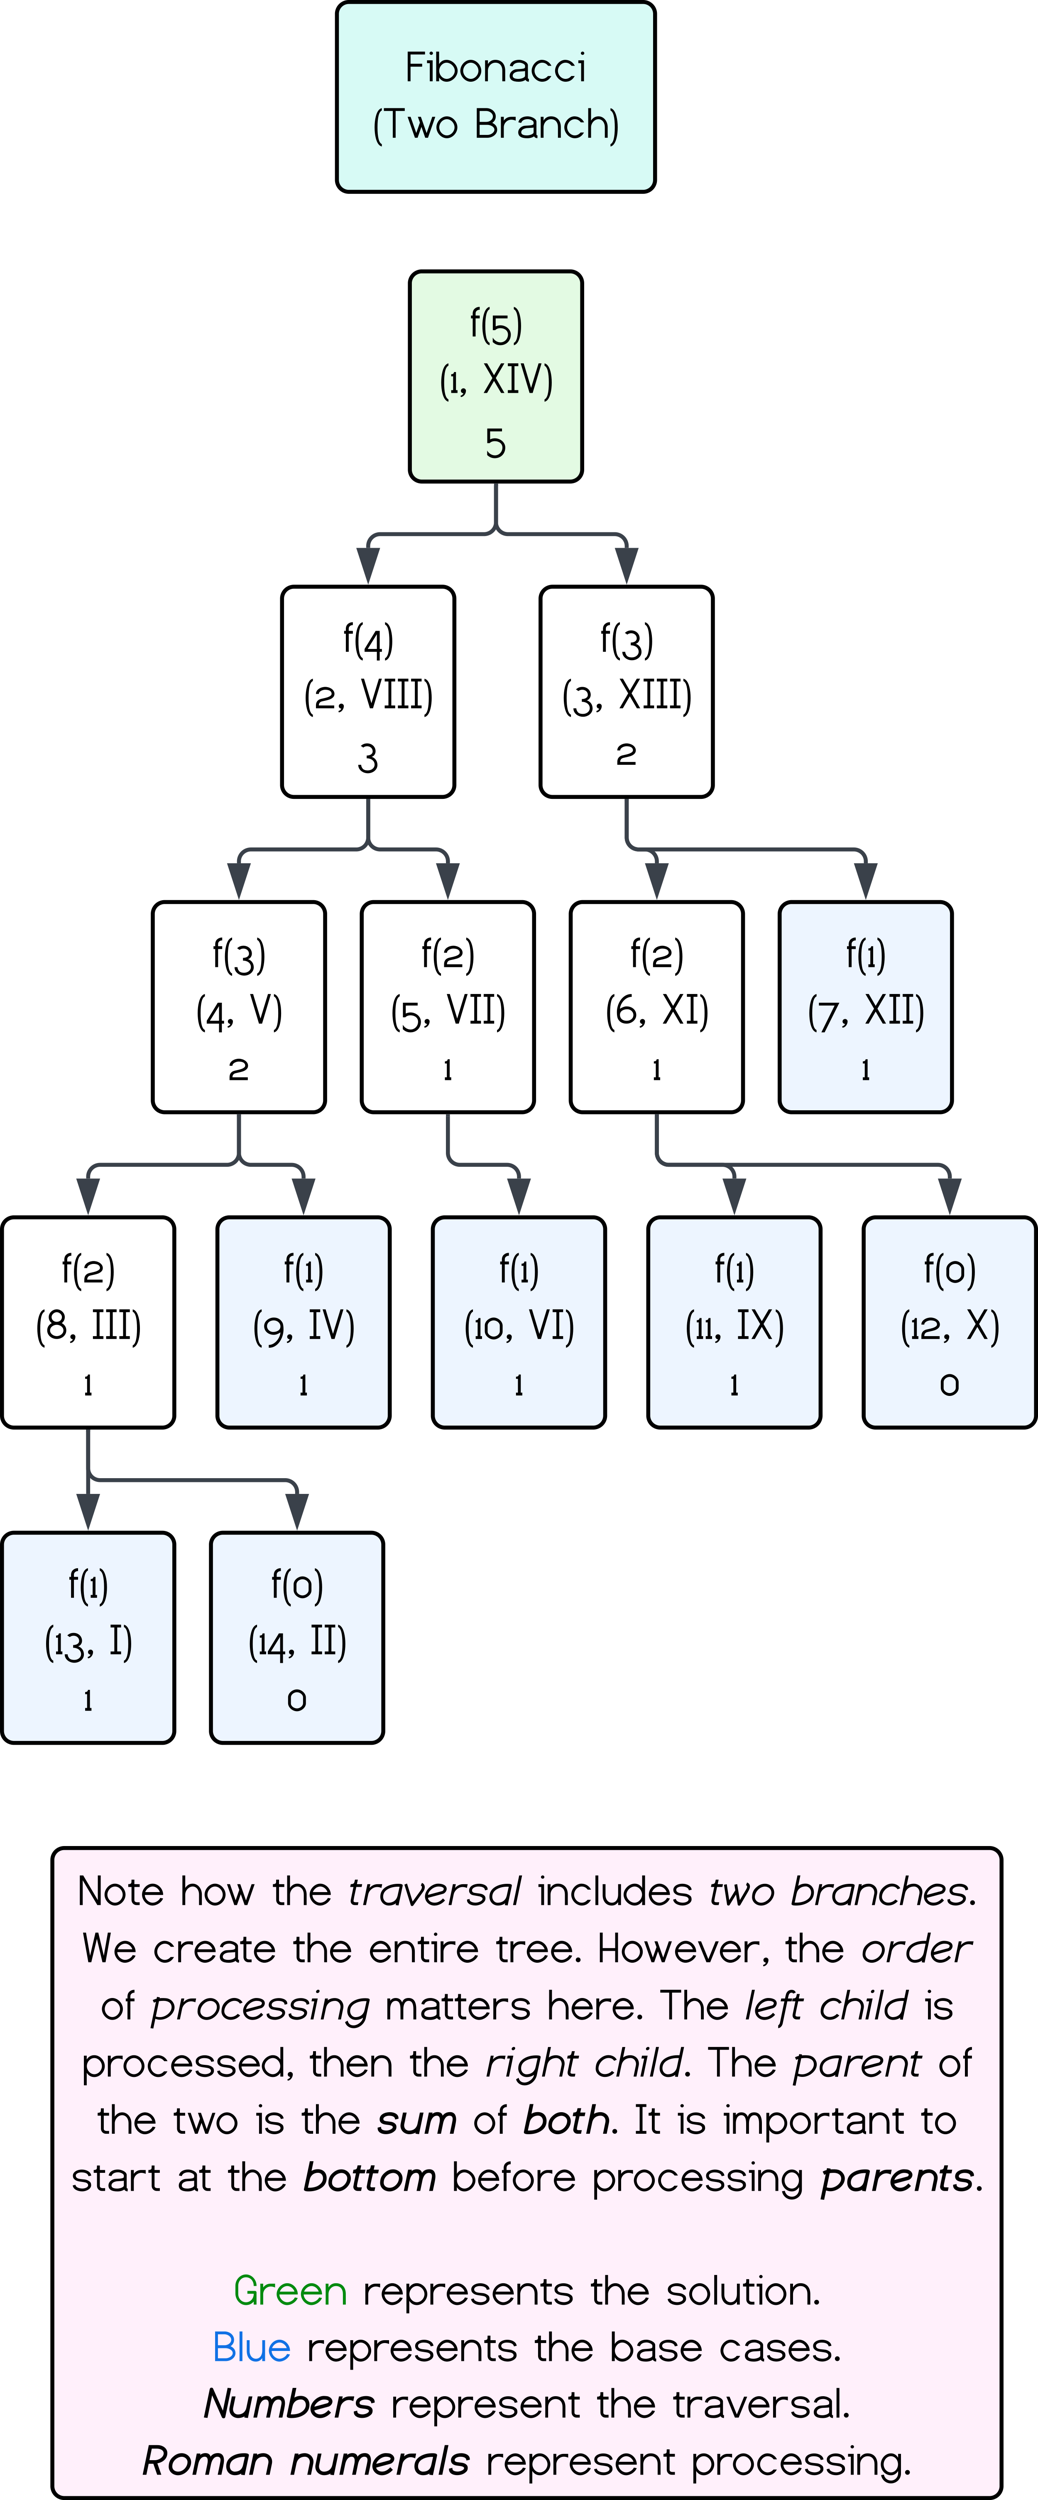 <svg xmlns="http://www.w3.org/2000/svg" xmlns:xlink="http://www.w3.org/1999/xlink" xmlns:lucid="lucid" width="522" height="1257.21"><g transform="translate(-553.667 -303.533)" lucid:page-tab-id="0_0"><path d="M723.1 310.53a6 6 0 0 1 6-6h148a6 6 0 0 1 6 6V394a6 6 0 0 1-6 6h-148a6 6 0 0 1-6-6z" stroke="#000" stroke-width="2" fill="#d7faf5"/><use xlink:href="#a" transform="matrix(1,0,0,1,728.111,309.533) translate(29.769 34.864)"/><use xlink:href="#b" transform="matrix(1,0,0,1,728.111,309.533) translate(13.113 63.276)"/><use xlink:href="#c" transform="matrix(1,0,0,1,728.111,309.533) translate(64.513 63.276)"/><path d="M759.78 446a6 6 0 0 1 6-6h74.66a6 6 0 0 1 6 6v93.7a6 6 0 0 1-6 6h-74.66a6 6 0 0 1-6-6z" stroke="#000" stroke-width="2" fill="#e3fae3"/><use xlink:href="#d" transform="matrix(1,0,0,1,764.778,445) translate(25.387 27.739)"/><use xlink:href="#e" transform="matrix(1,0,0,1,764.778,445) translate(9.952 56.151)"/><use xlink:href="#f" transform="matrix(1,0,0,1,764.778,445) translate(31.49 56.151)"/><use xlink:href="#g" transform="matrix(1,0,0,1,764.778,445) translate(33.118 84.562)"/><path d="M803.1 547.7v18.44a6 6 0 0 1-6 6h-52.27a6 6 0 0 0-6 6v.93" stroke="#3a414a" stroke-width="2" fill="none"/><path d="M804.1 547.74h-1.96v-1.03h1.95z" stroke="#3a414a" stroke-width=".05" fill="#3a414a"/><path d="M738.83 594.34l-4.63-14.27h9.27z" stroke="#3a414a" stroke-width="2" fill="#3a414a"/><path d="M695.5 604.57a6 6 0 0 1 6-6h74.67a6 6 0 0 1 6 6v93.72a6 6 0 0 1-6 6H701.5a6 6 0 0 1-6-6z" stroke="#000" stroke-width="2" fill="#fff"/><use xlink:href="#h" transform="matrix(1,0,0,1,700.5,603.571) translate(25.87 27.739)"/><use xlink:href="#i" transform="matrix(1,0,0,1,700.5,603.571) translate(6.051 56.151)"/><use xlink:href="#j" transform="matrix(1,0,0,1,700.5,603.571) translate(34.36 56.151)"/><use xlink:href="#k" transform="matrix(1,0,0,1,700.5,603.571) translate(32.906 84.562)"/><path d="M803.1 547.7v18.44a6 6 0 0 0 6 6h53.73a6 6 0 0 1 6 6v.93" stroke="#3a414a" stroke-width="2" fill="none"/><path d="M804.1 547.74h-1.96v-1.03h1.95z" stroke="#3a414a" stroke-width=".05" fill="#3a414a"/><path d="M868.83 594.34l-4.63-14.27h9.27z" stroke="#3a414a" stroke-width="2" fill="#3a414a"/><path d="M825.5 604.57a6 6 0 0 1 6-6h74.67a6 6 0 0 1 6 6v93.72a6 6 0 0 1-6 6H831.5a6 6 0 0 1-6-6z" stroke="#000" stroke-width="2" fill="#fff"/><use xlink:href="#l" transform="matrix(1,0,0,1,830.5,603.571) translate(25.175 27.739)"/><use xlink:href="#m" transform="matrix(1,0,0,1,830.5,603.571) translate(5.839 56.151)"/><use xlink:href="#n" transform="matrix(1,0,0,1,830.5,603.571) translate(34.051 56.151)"/><use xlink:href="#o" transform="matrix(1,0,0,1,830.5,603.571) translate(32.858 84.562)"/><path d="M738.83 706.3v18.4a6 6 0 0 1-6 6h-53a6 6 0 0 0-6 6v.94" stroke="#3a414a" stroke-width="2" fill="none"/><path d="M739.8 706.3h-1.94v-1h1.95z" stroke="#3a414a" stroke-width=".05" fill="#3a414a"/><path d="M673.83 752.9l-4.63-14.26h9.27z" stroke="#3a414a" stroke-width="2" fill="#3a414a"/><path d="M630.5 763.14a6 6 0 0 1 6-6h74.67a6 6 0 0 1 6 6v93.72a6 6 0 0 1-6 6H636.5a6 6 0 0 1-6-6z" stroke="#000" stroke-width="2" fill="#fff"/><use xlink:href="#l" transform="matrix(1,0,0,1,635.5,762.143) translate(25.175 27.739)"/><use xlink:href="#p" transform="matrix(1,0,0,1,635.5,762.143) translate(16.755 56.151)"/><use xlink:href="#q" transform="matrix(1,0,0,1,635.5,762.143) translate(43.578 56.151)"/><use xlink:href="#o" transform="matrix(1,0,0,1,635.5,762.143) translate(32.858 84.562)"/><path d="M738.83 706.3v18.4a6 6 0 0 0 6 6h28.1a6 6 0 0 1 6 6v.94" stroke="#3a414a" stroke-width="2" fill="none"/><path d="M739.8 706.3h-1.94v-1h1.95z" stroke="#3a414a" stroke-width=".05" fill="#3a414a"/><path d="M778.92 752.9l-4.64-14.26h9.27z" stroke="#3a414a" stroke-width="2" fill="#3a414a"/><path d="M735.58 763.14a6 6 0 0 1 6-6h74.67a6 6 0 0 1 6 6v93.72a6 6 0 0 1-6 6h-74.67a6 6 0 0 1-6-6z" stroke="#000" stroke-width="2" fill="#fff"/><use xlink:href="#r" transform="matrix(1,0,0,1,740.583,762.143) translate(25.127 27.739)"/><use xlink:href="#s" transform="matrix(1,0,0,1,740.583,762.143) translate(9.632 56.151)"/><use xlink:href="#t" transform="matrix(1,0,0,1,740.583,762.143) translate(37.42 56.151)"/><use xlink:href="#u" transform="matrix(1,0,0,1,740.583,762.143) translate(36.243 84.562)"/><path d="M868.83 706.3v18.4a6 6 0 0 0 6 6H878a6 6 0 0 1 6 6v.94" stroke="#3a414a" stroke-width="2" fill="none"/><path d="M869.8 706.3h-1.94v-1h1.95z" stroke="#3a414a" stroke-width=".05" fill="#3a414a"/><path d="M884 752.9l-4.63-14.26h9.26z" stroke="#3a414a" stroke-width="2" fill="#3a414a"/><path d="M840.67 763.14a6 6 0 0 1 6-6h74.66a6 6 0 0 1 6 6v93.72a6 6 0 0 1-6 6h-74.66a6 6 0 0 1-6-6z" stroke="#000" stroke-width="2" fill="#fff"/><use xlink:href="#r" transform="matrix(1,0,0,1,845.667,762.143) translate(25.127 27.739)"/><use xlink:href="#v" transform="matrix(1,0,0,1,845.667,762.143) translate(12.518 56.151)"/><use xlink:href="#w" transform="matrix(1,0,0,1,845.667,762.143) translate(40.654 56.151)"/><use xlink:href="#u" transform="matrix(1,0,0,1,845.667,762.143) translate(36.243 84.562)"/><path d="M868.83 706.3v18.4a6 6 0 0 0 6 6h108.25a6 6 0 0 1 6 6v.94" stroke="#3a414a" stroke-width="2" fill="none"/><path d="M869.8 706.3h-1.94v-1h1.95z" stroke="#3a414a" stroke-width=".05" fill="#3a414a"/><path d="M989.08 752.9l-4.63-14.26h9.27z" stroke="#3a414a" stroke-width="2" fill="#3a414a"/><path d="M945.75 763.14a6 6 0 0 1 6-6h74.67a6 6 0 0 1 6 6v93.72a6 6 0 0 1-6 6h-74.67a6 6 0 0 1-6-6z" stroke="#000" stroke-width="2" fill="#edf5ff"/><use xlink:href="#x" transform="matrix(1,0,0,1,950.75,762.143) translate(28.512 27.739)"/><use xlink:href="#y" transform="matrix(1,0,0,1,950.75,762.143) translate(9.089 56.151)"/><use xlink:href="#z" transform="matrix(1,0,0,1,950.75,762.143) translate(37.442 56.151)"/><use xlink:href="#A" transform="matrix(1,0,0,1,950.75,762.143) translate(36.243 84.562)"/><path d="M673.83 864.86v18.43a6 6 0 0 1-6 6H604a6 6 0 0 0-6 6v.9" stroke="#3a414a" stroke-width="2" fill="none"/><path d="M674.8 864.88h-1.94v-1.02h1.95z" stroke="#3a414a" stroke-width=".05" fill="#3a414a"/><path d="M598 911.48l-4.63-14.27h9.26z" stroke="#3a414a" stroke-width="2" fill="#3a414a"/><path d="M554.67 921.7a6 6 0 0 1 6-6h74.66a6 6 0 0 1 6 6v93.73a6 6 0 0 1-6 6h-74.66a6 6 0 0 1-6-6z" stroke="#000" stroke-width="2" fill="#fff"/><use xlink:href="#r" transform="matrix(1,0,0,1,559.667,920.714) translate(25.127 27.739)"/><use xlink:href="#B" transform="matrix(1,0,0,1,559.667,920.714) translate(11.943 56.151)"/><use xlink:href="#C" transform="matrix(1,0,0,1,559.667,920.714) translate(40.198 56.151)"/><use xlink:href="#u" transform="matrix(1,0,0,1,559.667,920.714) translate(36.243 84.562)"/><path d="M673.83 864.86v18.43a6 6 0 0 0 6 6h20.5a6 6 0 0 1 6 6v.9" stroke="#3a414a" stroke-width="2" fill="none"/><path d="M674.8 864.88h-1.94v-1.02h1.95z" stroke="#3a414a" stroke-width=".05" fill="#3a414a"/><path d="M706.33 911.48l-4.63-14.27h9.27z" stroke="#3a414a" stroke-width="2" fill="#3a414a"/><path d="M663 921.7a6 6 0 0 1 6-6h74.67a6 6 0 0 1 6 6v93.73a6 6 0 0 1-6 6H669a6 6 0 0 1-6-6z" stroke="#000" stroke-width="2" fill="#edf5ff"/><use xlink:href="#x" transform="matrix(1,0,0,1,668,920.714) translate(28.512 27.739)"/><use xlink:href="#D" transform="matrix(1,0,0,1,668,920.714) translate(12.795 56.151)"/><use xlink:href="#E" transform="matrix(1,0,0,1,668,920.714) translate(40.898 56.151)"/><use xlink:href="#A" transform="matrix(1,0,0,1,668,920.714) translate(36.243 84.562)"/><path d="M778.92 864.86v18.43a6 6 0 0 0 6 6h23.75a6 6 0 0 1 6 6v.9" stroke="#3a414a" stroke-width="2" fill="none"/><path d="M779.9 864.88h-1.96v-1.02h1.95z" stroke="#3a414a" stroke-width=".05" fill="#3a414a"/><path d="M814.67 911.48l-4.64-14.27h9.27z" stroke="#3a414a" stroke-width="2" fill="#3a414a"/><path d="M771.33 921.7a6 6 0 0 1 6-6H852a6 6 0 0 1 6 6v93.73a6 6 0 0 1-6 6h-74.67a6 6 0 0 1-6-6z" stroke="#000" stroke-width="2" fill="#edf5ff"/><g><use xlink:href="#x" transform="matrix(1,0,0,1,776.333,920.714) translate(28.512 27.739)"/><use xlink:href="#F" transform="matrix(1,0,0,1,776.333,920.714) translate(10.711 56.151)"/><use xlink:href="#G" transform="matrix(1,0,0,1,776.333,920.714) translate(42.981 56.151)"/><use xlink:href="#u" transform="matrix(1,0,0,1,776.333,920.714) translate(36.243 84.562)"/></g><path d="M884 864.86v18.43a6 6 0 0 0 6 6h27a6 6 0 0 1 6 6v.9" stroke="#3a414a" stroke-width="2" fill="none"/><path d="M884.98 864.88H883v-1.02H885z" stroke="#3a414a" stroke-width=".05" fill="#3a414a"/><path d="M923 911.48l-4.63-14.27h9.26z" stroke="#3a414a" stroke-width="2" fill="#3a414a"/><path d="M879.67 921.7a6 6 0 0 1 6-6h74.66a6 6 0 0 1 6 6v93.73a6 6 0 0 1-6 6h-74.66a6 6 0 0 1-6-6z" stroke="#000" stroke-width="2" fill="#edf5ff"/><g><use xlink:href="#x" transform="matrix(1,0,0,1,884.667,920.714) translate(28.512 27.739)"/><use xlink:href="#H" transform="matrix(1,0,0,1,884.667,920.714) translate(13.56 56.151)"/><use xlink:href="#I" transform="matrix(1,0,0,1,884.667,920.714) translate(39.612 56.151)"/><use xlink:href="#A" transform="matrix(1,0,0,1,884.667,920.714) translate(36.243 84.562)"/></g><path d="M884 864.86v18.43a6 6 0 0 0 6 6h135.33a6 6 0 0 1 6 6v.9" stroke="#3a414a" stroke-width="2" fill="none"/><path d="M884.98 864.88H883v-1.02H885z" stroke="#3a414a" stroke-width=".05" fill="#3a414a"/><path d="M1031.33 911.48l-4.63-14.27h9.27z" stroke="#3a414a" stroke-width="2" fill="#3a414a"/><path d="M988 921.7a6 6 0 0 1 6-6h74.67a6 6 0 0 1 6 6v93.73a6 6 0 0 1-6 6H994a6 6 0 0 1-6-6z" stroke="#000" stroke-width="2" fill="#edf5ff"/><g><use xlink:href="#J" transform="matrix(1,0,0,1,993,920.714) translate(25.403 27.739)"/><use xlink:href="#K" transform="matrix(1,0,0,1,993,920.714) translate(13.495 56.151)"/><use xlink:href="#L" transform="matrix(1,0,0,1,993,920.714) translate(46.318 56.151)"/><use xlink:href="#M" transform="matrix(1,0,0,1,993,920.714) translate(33.134 84.562)"/></g><path d="M598 1023.43v31.35" stroke="#3a414a" stroke-width="2" fill="none"/><path d="M598.98 1023.45H597v-1.02H599z" stroke="#3a414a" stroke-width=".05" fill="#3a414a"/><path d="M598 1070.05l-4.63-14.27h9.26z" stroke="#3a414a" stroke-width="2" fill="#3a414a"/><path d="M554.67 1080.3a6 6 0 0 1 6-6h74.66a6 6 0 0 1 6 6v93.7a6 6 0 0 1-6 6h-74.66a6 6 0 0 1-6-6z" stroke="#000" stroke-width="2" fill="#edf5ff"/><g><use xlink:href="#x" transform="matrix(1,0,0,1,559.667,1079.286) translate(28.512 27.739)"/><use xlink:href="#N" transform="matrix(1,0,0,1,559.667,1079.286) translate(16.348 56.151)"/><use xlink:href="#O" transform="matrix(1,0,0,1,559.667,1079.286) translate(49.074 56.151)"/><use xlink:href="#u" transform="matrix(1,0,0,1,559.667,1079.286) translate(36.243 84.562)"/></g><path d="M598 1023.43v18.43a6 6 0 0 0 6 6h93.08a6 6 0 0 1 6 6v.92" stroke="#3a414a" stroke-width="2" fill="none"/><path d="M598.98 1023.45H597v-1.02H599z" stroke="#3a414a" stroke-width=".05" fill="#3a414a"/><path d="M703.08 1070.05l-4.63-14.27h9.27z" stroke="#3a414a" stroke-width="2" fill="#3a414a"/><path d="M659.75 1080.3a6 6 0 0 1 6-6h74.67a6 6 0 0 1 6 6v93.7a6 6 0 0 1-6 6h-74.67a6 6 0 0 1-6-6z" stroke="#000" stroke-width="2" fill="#edf5ff"/><g><use xlink:href="#J" transform="matrix(1,0,0,1,664.75,1079.286) translate(25.403 27.739)"/><use xlink:href="#P" transform="matrix(1,0,0,1,664.75,1079.286) translate(13.722 56.151)"/><use xlink:href="#Q" transform="matrix(1,0,0,1,664.75,1079.286) translate(45.059 56.151)"/><use xlink:href="#M" transform="matrix(1,0,0,1,664.75,1079.286) translate(33.134 84.562)"/></g><path d="M580 1238.86a6 6 0 0 1 6-6h465.33a6 6 0 0 1 6 6v314.9a6 6 0 0 1-6 5.98H586a6 6 0 0 1-6-6z" stroke="#000" stroke-width="2" fill="#fff0fb"/><g><use xlink:href="#R" transform="matrix(1,0,0,1,585,1237.857) translate(8.018 23.692)"/><use xlink:href="#S" transform="matrix(1,0,0,1,585,1237.857) translate(59.581 23.692)"/><use xlink:href="#T" transform="matrix(1,0,0,1,585,1237.857) translate(105.62 23.692)"/><use xlink:href="#U" transform="matrix(1,0,0,1,585,1237.857) translate(143.88 23.692)"/><use xlink:href="#V" transform="matrix(1,0,0,1,585,1237.857) translate(238.932 23.692)"/><use xlink:href="#W" transform="matrix(1,0,0,1,585,1237.857) translate(325.314 23.692)"/><use xlink:href="#X" transform="matrix(1,0,0,1,585,1237.857) translate(366.275 23.692)"/><use xlink:href="#Y" transform="matrix(1,0,0,1,585,1237.857) translate(9.836 52.442)"/><use xlink:href="#Z" transform="matrix(1,0,0,1,585,1237.857) translate(45.73 52.442)"/><use xlink:href="#T" transform="matrix(1,0,0,1,585,1237.857) translate(115.879 52.442)"/><use xlink:href="#aa" transform="matrix(1,0,0,1,585,1237.857) translate(154.139 52.442)"/><use xlink:href="#ab" transform="matrix(1,0,0,1,585,1237.857) translate(217.941 52.442)"/><use xlink:href="#ac" transform="matrix(1,0,0,1,585,1237.857) translate(269.514 52.442)"/><use xlink:href="#T" transform="matrix(1,0,0,1,585,1237.857) translate(363.395 52.442)"/><use xlink:href="#ad" transform="matrix(1,0,0,1,585,1237.857) translate(401.654 52.442)"/><use xlink:href="#ae" transform="matrix(1,0,0,1,585,1237.857) translate(19.346 81.192)"/><use xlink:href="#af" transform="matrix(1,0,0,1,585,1237.857) translate(44.672 81.192)"/><use xlink:href="#ag" transform="matrix(1,0,0,1,585,1237.857) translate(162.64 81.192)"/><use xlink:href="#ah" transform="matrix(1,0,0,1,585,1237.857) translate(243.999 81.192)"/><use xlink:href="#ai" transform="matrix(1,0,0,1,585,1237.857) translate(300.488 81.192)"/><use xlink:href="#aj" transform="matrix(1,0,0,1,585,1237.857) translate(343.608 81.192)"/><use xlink:href="#ak" transform="matrix(1,0,0,1,585,1237.857) translate(380.88 81.192)"/><use xlink:href="#al" transform="matrix(1,0,0,1,585,1237.857) translate(433.43 81.192)"/><use xlink:href="#am" transform="matrix(1,0,0,1,585,1237.857) translate(10.042 109.942)"/><use xlink:href="#an" transform="matrix(1,0,0,1,585,1237.857) translate(124.191 109.942)"/><use xlink:href="#T" transform="matrix(1,0,0,1,585,1237.857) translate(174.571 109.942)"/><use xlink:href="#ao" transform="matrix(1,0,0,1,585,1237.857) translate(212.83 109.942)"/><use xlink:href="#ap" transform="matrix(1,0,0,1,585,1237.857) translate(267.746 109.942)"/><use xlink:href="#ai" transform="matrix(1,0,0,1,585,1237.857) translate(324.527 109.942)"/><use xlink:href="#aq" transform="matrix(1,0,0,1,585,1237.857) translate(367.648 109.942)"/><use xlink:href="#ar" transform="matrix(1,0,0,1,585,1237.857) translate(440.489 109.942)"/><use xlink:href="#T" transform="matrix(1,0,0,1,585,1237.857) translate(17.491 138.692)"/><use xlink:href="#as" transform="matrix(1,0,0,1,585,1237.857) translate(55.75 138.692)"/><use xlink:href="#at" transform="matrix(1,0,0,1,585,1237.857) translate(97.026 138.692)"/><use xlink:href="#T" transform="matrix(1,0,0,1,585,1237.857) translate(120.106 138.692)"/><use xlink:href="#au" transform="matrix(1,0,0,1,585,1237.857) translate(158.365 138.692)"/><use xlink:href="#ae" transform="matrix(1,0,0,1,585,1237.857) translate(206.586 138.692)"/><use xlink:href="#av" transform="matrix(1,0,0,1,585,1237.857) translate(231.911 138.692)"/><use xlink:href="#aw" transform="matrix(1,0,0,1,585,1237.857) translate(287.912 138.692)"/><use xlink:href="#at" transform="matrix(1,0,0,1,585,1237.857) translate(309.049 138.692)"/><use xlink:href="#ax" transform="matrix(1,0,0,1,585,1237.857) translate(332.128 138.692)"/><use xlink:href="#ay" transform="matrix(1,0,0,1,585,1237.857) translate(431.662 138.692)"/><use xlink:href="#az" transform="matrix(1,0,0,1,585,1237.857) translate(4.622 167.442)"/><use xlink:href="#aA" transform="matrix(1,0,0,1,585,1237.857) translate(57.508 167.442)"/><use xlink:href="#T" transform="matrix(1,0,0,1,585,1237.857) translate(83.051 167.442)"/><use xlink:href="#aB" transform="matrix(1,0,0,1,585,1237.857) translate(121.31 167.442)"/><use xlink:href="#aC" transform="matrix(1,0,0,1,585,1237.857) translate(196.18 167.442)"/><use xlink:href="#aD" transform="matrix(1,0,0,1,585,1237.857) translate(266.699 167.442)"/><use xlink:href="#aE" transform="matrix(1,0,0,1,585,1237.857) translate(381.054 167.442)"/><use xlink:href="#aF" transform="matrix(1,0,0,1,585,1237.857) translate(234 196.192)"/><use xlink:href="#aG" transform="matrix(1,0,0,1,585,1237.857) translate(86.425 224.604)"/><use xlink:href="#aH" transform="matrix(1,0,0,1,585,1237.857) translate(151.605 224.604)"/><use xlink:href="#T" transform="matrix(1,0,0,1,585,1237.857) translate(265.548 224.604)"/><use xlink:href="#aI" transform="matrix(1,0,0,1,585,1237.857) translate(303.808 224.604)"/><use xlink:href="#aJ" transform="matrix(1,0,0,1,585,1237.857) translate(76.025 253.015)"/><use xlink:href="#aH" transform="matrix(1,0,0,1,585,1237.857) translate(123.377 253.015)"/><use xlink:href="#T" transform="matrix(1,0,0,1,585,1237.857) translate(237.32 253.015)"/><use xlink:href="#aK" transform="matrix(1,0,0,1,585,1237.857) translate(275.58 253.015)"/><use xlink:href="#aL" transform="matrix(1,0,0,1,585,1237.857) translate(330.441 253.015)"/><use xlink:href="#aM" transform="matrix(1,0,0,1,585,1237.857) translate(71.516 281.427)"/><use xlink:href="#aN" transform="matrix(1,0,0,1,585,1237.857) translate(165.624 281.427)"/><use xlink:href="#T" transform="matrix(1,0,0,1,585,1237.857) translate(268.684 281.427)"/><use xlink:href="#aO" transform="matrix(1,0,0,1,585,1237.857) translate(306.944 281.427)"/><use xlink:href="#aP" transform="matrix(1,0,0,1,585,1237.857) translate(40.738 310.177)"/><use xlink:href="#aQ" transform="matrix(1,0,0,1,585,1237.857) translate(114.512 310.177)"/><use xlink:href="#aN" transform="matrix(1,0,0,1,585,1237.857) translate(213.47 310.177)"/><use xlink:href="#aR" transform="matrix(1,0,0,1,585,1237.857) translate(316.53 310.177)"/></g><defs><path d="M865-1355v130H204v424h531v134H204V0H74v-1355h791" id="aS"/><path d="M240-1205c-40 0-79-36-79-76s39-76 79-76c41 0 78 35 78 76s-37 76-78 76zM47-957h257V0H174v-827H47v-130" id="aT"/><path d="M922-478c0-187-188-371-375-371S209-669 209-478c0 190 155 370 343 370 187 0 370-183 370-370zm130 0c0 255-245 500-500 500-147 0-263-65-348-196V0H72v-1355h132v572c82-131 196-196 343-196 256 0 505 245 505 501" id="aU"/><path d="M881-477c0-189-160-372-351-372-189 0-348 181-348 372s160 369 348 369 351-180 351-369zm-829-1c0-256 220-501 478-501 257 0 481 246 481 502S785 22 530 22C276 22 52-223 52-478" id="aV"/><path d="M545-849c-196 0-341 171-341 371V0H74v-957h130v174c77-131 190-196 341-196 285 0 449 200 449 493V0H862v-478c2-219-106-371-317-371" id="aW"/><path d="M497-108c108 0 303-51 303-143v-220c-2 23-338 19-365 38-104 20-200 82-200 182 0 95 87 143 262 143zm28-871c161 0 405 100 405 248v579c0 27 16 41 48 44-1 21-3 64-5 129-72-4-122-33-151-87-82 59-188 88-318 88C233 22 97-70 97-253c0-145 124-253 248-288 70-20 368-9 427-58 17-9 27-25 29-46-1 7-1-13-1-60 0-84-168-147-260-147-166 0-269 58-309 174l-126-27c31-178 203-274 420-274" id="aX"/><path d="M51-478c0-256 221-509 478-501 201 6 353 126 426 274H803c-71-96-163-144-274-144-189 0-348 180-348 372 0 191 160 369 348 369 100 0 189-44 266-132h155C852-65 712 22 529 22 275 22 51-223 51-478" id="aY"/><g id="a"><use transform="matrix(0.011,0,0,0.011,0,0)" xlink:href="#aS"/><use transform="matrix(0.011,0,0,0.011,10.015,0)" xlink:href="#aT"/><use transform="matrix(0.011,0,0,0.011,14.355,0)" xlink:href="#aU"/><use transform="matrix(0.011,0,0,0.011,26.704,0)" xlink:href="#aV"/><use transform="matrix(0.011,0,0,0.011,38.911,0)" xlink:href="#aW"/><use transform="matrix(0.011,0,0,0.011,51.031,0)" xlink:href="#aX"/><use transform="matrix(0.011,0,0,0.011,62.598,0)" xlink:href="#aY"/><use transform="matrix(0.011,0,0,0.011,74.36,0)" xlink:href="#aY"/><use transform="matrix(0.011,0,0,0.011,86.122,0)" xlink:href="#aT"/></g><path d="M132 24c-76-289-76-715 0-1004 58-221 148-346 273-375v109c-131 55-197 311-197 768s66 713 197 768v109C280 370 190 245 132 24" id="aZ"/><path d="M558-1225V0H428v-1225H21v-130h954v130H558" id="ba"/><path d="M395 0L60-957h137l259 739 167-476-93-263h137l262 744 258-744h138L991 0H866L692-498 516 0H395" id="bb"/><g id="b"><use transform="matrix(0.011,0,0,0.011,0,0)" xlink:href="#aZ"/><use transform="matrix(0.011,0,0,0.011,5.263,0)" xlink:href="#ba"/><use transform="matrix(0.011,0,0,0.011,16.764,0)" xlink:href="#bb"/><use transform="matrix(0.011,0,0,0.011,31.337,0)" xlink:href="#aV"/></g><path d="M880-366c0-134-176-225-319-225H204v461h357c139 5 319-103 319-236zm-69-609c0-143-156-250-304-250H204v500h299c154 4 308-103 308-250zm195 609C1006-152 783 0 561 0H74v-1355h426c233-5 441 155 441 380 0 122-53 220-159 294 149 71 224 176 224 315" id="bc"/><path d="M550-827c-191 0-346 159-346 349V0H72v-957h132v174c85-116 198-174 339-174h204v174c-69-29-134-44-197-44" id="bd"/><path d="M543-849c-184 0-339 185-339 371V0H74v-1355h130v572c84-131 197-196 339-196 250 0 421 235 421 493V0H834v-478c4-195-107-371-291-371" id="be"/><path d="M329-978c76 289 76 715 0 1004-58 221-148 346-273 375V292c131-55 197-311 197-768s-66-713-197-768v-109c125 29 215 154 273 375" id="bf"/><g id="c"><use transform="matrix(0.011,0,0,0.011,0,0)" xlink:href="#bc"/><use transform="matrix(0.011,0,0,0.011,12.153,0)" xlink:href="#bd"/><use transform="matrix(0.011,0,0,0.011,20.584,0)" xlink:href="#aX"/><use transform="matrix(0.011,0,0,0.011,32.151,0)" xlink:href="#aW"/><use transform="matrix(0.011,0,0,0.011,44.271,0)" xlink:href="#aY"/><use transform="matrix(0.011,0,0,0.011,56.033,0)" xlink:href="#be"/><use transform="matrix(0.011,0,0,0.011,67.437,0)" xlink:href="#bf"/></g><path d="M431-1222c-103-2-191 65-188 167v98h188v130H243V0H111v-827H33v-130h78c-7-146 8-241 94-317 61-53 135-81 226-81v133" id="bg"/><path d="M767-88c0-183-157-292-347-292-99 0-178 30-239 91H74v-668h673v130H204v366c308-152 693 59 693 373 0 280-200 487-480 487-131 0-247-48-347-145V50c60 112 190 215 345 219 198 5 352-159 352-357" id="bh"/><g id="d"><use transform="matrix(0.011,0,0,0.011,0,0)" xlink:href="#bg"/><use transform="matrix(0.011,0,0,0.011,5.263,0)" xlink:href="#aZ"/><use transform="matrix(0.011,0,0,0.011,10.525,0)" xlink:href="#bh"/><use transform="matrix(0.011,0,0,0.011,21.289,0)" xlink:href="#bf"/></g><path d="M53-760v-98c81 0 124-33 128-99h90v827h70V0H53v-130h88v-630H53" id="bi"/><path d="M86-101c0-65 55-113 120-113 56 0 111 53 111 109 0 139-105 285-233 290l-15-58c81-31 123-70 126-115-60-2-109-50-109-113" id="bj"/><g id="e"><use transform="matrix(0.011,0,0,0.011,0,0)" xlink:href="#aZ"/><use transform="matrix(0.011,0,0,0.011,5.263,0)" xlink:href="#bi"/><use transform="matrix(0.011,0,0,0.011,9.776,0)" xlink:href="#bj"/></g><path d="M216-1355l315 543 320-543h152L612-684 1006 0H855L531-551 213 0H57l399-684-391-671h151" id="bk"/><path d="M49-130h171v-1096H49v-129h479v129H352v1096h176V0H49v-130" id="bl"/><path d="M170-1355L508-232l343-1123h134L580 0H439L33-1355h137" id="bm"/><g id="f"><use transform="matrix(0.011,0,0,0.011,0,0)" xlink:href="#bk"/><use transform="matrix(0.011,0,0,0.011,12.25,0)" xlink:href="#bl"/><use transform="matrix(0.011,0,0,0.011,18.891,0)" xlink:href="#bm"/><use transform="matrix(0.011,0,0,0.011,30.621,0)" xlink:href="#bf"/></g><use transform="matrix(0.011,0,0,0.011,0,0)" xlink:href="#bh" id="g"/><path d="M572-130v-673L154-130h418zm130-827v827h100V0H702v399H572V0H11v-130l504-827h187" id="bn"/><g id="h"><use transform="matrix(0.011,0,0,0.011,0,0)" xlink:href="#bg"/><use transform="matrix(0.011,0,0,0.011,5.263,0)" xlink:href="#aZ"/><use transform="matrix(0.011,0,0,0.011,10.525,0)" xlink:href="#bn"/><use transform="matrix(0.011,0,0,0.011,20.323,0)" xlink:href="#bf"/></g><path d="M494-979c203 0 420 127 420 319 0 109-70 192-210 251-53 22-170 52-351 90-101 22-152 85-152 189h701V0H68v-130c0-167 83-269 250-305 133-28 223-50 271-67 129-45 194-97 194-158 0-133-117-186-288-189-126-2-301 76-294 193H69c-7-196 219-323 425-323" id="bo"/><g id="i"><use transform="matrix(0.011,0,0,0.011,0,0)" xlink:href="#aZ"/><use transform="matrix(0.011,0,0,0.011,5.263,0)" xlink:href="#bo"/><use transform="matrix(0.011,0,0,0.011,16.547,0)" xlink:href="#bj"/></g><g id="j"><use transform="matrix(0.011,0,0,0.011,0,0)" xlink:href="#bm"/><use transform="matrix(0.011,0,0,0.011,11.73,0)" xlink:href="#bl"/><use transform="matrix(0.011,0,0,0.011,18.37,0)" xlink:href="#bl"/><use transform="matrix(0.011,0,0,0.011,25.011,0)" xlink:href="#bl"/><use transform="matrix(0.011,0,0,0.011,31.651,0)" xlink:href="#bf"/></g><path d="M698-616c0-135-113-233-251-233-70 0-129 20-177 60h-4l-109-75c79-77 175-115 289-115 214 0 384 152 384 363 0 119-80 231-181 250C799-318 912-188 916 0c4 226-207 387-438 387S33 226 40 0h132c0 56 22 112 65 170s124 87 241 87c163 0 308-108 308-264 0-184-169-294-362-290v-127c144 1 274-60 274-192" id="bp"/><use transform="matrix(0.011,0,0,0.011,0,0)" xlink:href="#bp" id="k"/><g id="l"><use transform="matrix(0.011,0,0,0.011,0,0)" xlink:href="#bg"/><use transform="matrix(0.011,0,0,0.011,5.263,0)" xlink:href="#aZ"/><use transform="matrix(0.011,0,0,0.011,10.525,0)" xlink:href="#bp"/><use transform="matrix(0.011,0,0,0.011,21.712,0)" xlink:href="#bf"/></g><g id="m"><use transform="matrix(0.011,0,0,0.011,0,0)" xlink:href="#aZ"/><use transform="matrix(0.011,0,0,0.011,5.263,0)" xlink:href="#bp"/><use transform="matrix(0.011,0,0,0.011,16.45,0)" xlink:href="#bj"/></g><g id="n"><use transform="matrix(0.011,0,0,0.011,0,0)" xlink:href="#bk"/><use transform="matrix(0.011,0,0,0.011,12.25,0)" xlink:href="#bl"/><use transform="matrix(0.011,0,0,0.011,18.891,0)" xlink:href="#bl"/><use transform="matrix(0.011,0,0,0.011,25.532,0)" xlink:href="#bl"/><use transform="matrix(0.011,0,0,0.011,32.172,0)" xlink:href="#bf"/></g><use transform="matrix(0.011,0,0,0.011,0,0)" xlink:href="#bo" id="o"/><g id="p"><use transform="matrix(0.011,0,0,0.011,0,0)" xlink:href="#aZ"/><use transform="matrix(0.011,0,0,0.011,5.263,0)" xlink:href="#bn"/><use transform="matrix(0.011,0,0,0.011,15.061,0)" xlink:href="#bj"/></g><g id="q"><use transform="matrix(0.011,0,0,0.011,0,0)" xlink:href="#bm"/><use transform="matrix(0.011,0,0,0.011,11.73,0)" xlink:href="#bf"/></g><g id="r"><use transform="matrix(0.011,0,0,0.011,0,0)" xlink:href="#bg"/><use transform="matrix(0.011,0,0,0.011,5.263,0)" xlink:href="#aZ"/><use transform="matrix(0.011,0,0,0.011,10.525,0)" xlink:href="#bo"/><use transform="matrix(0.011,0,0,0.011,21.81,0)" xlink:href="#bf"/></g><g id="s"><use transform="matrix(0.011,0,0,0.011,0,0)" xlink:href="#aZ"/><use transform="matrix(0.011,0,0,0.011,5.263,0)" xlink:href="#bh"/><use transform="matrix(0.011,0,0,0.011,16.026,0)" xlink:href="#bj"/></g><g id="t"><use transform="matrix(0.011,0,0,0.011,0,0)" xlink:href="#bm"/><use transform="matrix(0.011,0,0,0.011,11.73,0)" xlink:href="#bl"/><use transform="matrix(0.011,0,0,0.011,18.37,0)" xlink:href="#bl"/><use transform="matrix(0.011,0,0,0.011,25.011,0)" xlink:href="#bf"/></g><use transform="matrix(0.011,0,0,0.011,0,0)" xlink:href="#bi" id="u"/><path d="M927-391C927-171 712 0 485 0 296 0 164-73 89-218c-32-63-48-167-48-312 0-411 280-838 676-823v130c-274-7-516 282-536 544 110-73 211-110 304-110 245 0 442 160 442 398zm-132-6c0-146-132-262-277-262-180 0-337 85-337 253 0 175 126 276 305 276 171 0 309-101 309-267" id="bq"/><g id="v"><use transform="matrix(0.011,0,0,0.011,0,0)" xlink:href="#aZ"/><use transform="matrix(0.011,0,0,0.011,5.263,0)" xlink:href="#bq"/><use transform="matrix(0.011,0,0,0.011,16.374,0)" xlink:href="#bj"/></g><g id="w"><use transform="matrix(0.011,0,0,0.011,0,0)" xlink:href="#bk"/><use transform="matrix(0.011,0,0,0.011,12.25,0)" xlink:href="#bl"/><use transform="matrix(0.011,0,0,0.011,18.891,0)" xlink:href="#bf"/></g><g id="x"><use transform="matrix(0.011,0,0,0.011,0,0)" xlink:href="#bg"/><use transform="matrix(0.011,0,0,0.011,5.263,0)" xlink:href="#aZ"/><use transform="matrix(0.011,0,0,0.011,10.525,0)" xlink:href="#bi"/><use transform="matrix(0.011,0,0,0.011,15.039,0)" xlink:href="#bf"/></g><path d="M36-957h935L296 399H148L753-827H36v-130" id="br"/><g id="y"><use transform="matrix(0.011,0,0,0.011,0,0)" xlink:href="#aZ"/><use transform="matrix(0.011,0,0,0.011,5.263,0)" xlink:href="#br"/><use transform="matrix(0.011,0,0,0.011,16.591,0)" xlink:href="#bj"/></g><g id="z"><use transform="matrix(0.011,0,0,0.011,0,0)" xlink:href="#bk"/><use transform="matrix(0.011,0,0,0.011,12.25,0)" xlink:href="#bl"/><use transform="matrix(0.011,0,0,0.011,18.891,0)" xlink:href="#bl"/><use transform="matrix(0.011,0,0,0.011,25.532,0)" xlink:href="#bf"/></g><use transform="matrix(0.011,0,0,0.011,0,0)" xlink:href="#bi" id="A"/><path d="M485-783c132 0 237-91 237-220 0-114-122-222-237-222s-237 108-237 222c0 129 105 220 237 220zm306 392c0-149-151-257-306-257-156 0-306 107-306 257 0 149 153 261 306 261s306-112 306-261zm130 0C921-164 717 0 485 0S49-164 49-391c0-146 69-257 208-334-93-70-139-163-139-278 0-189 176-352 367-352s367 163 367 352c0 115-46 208-139 278 139 77 208 188 208 334" id="bs"/><g id="B"><use transform="matrix(0.011,0,0,0.011,0,0)" xlink:href="#aZ"/><use transform="matrix(0.011,0,0,0.011,5.263,0)" xlink:href="#bs"/><use transform="matrix(0.011,0,0,0.011,16.493,0)" xlink:href="#bj"/></g><g id="C"><use transform="matrix(0.011,0,0,0.011,0,0)" xlink:href="#bl"/><use transform="matrix(0.011,0,0,0.011,6.641,0)" xlink:href="#bl"/><use transform="matrix(0.011,0,0,0.011,13.281,0)" xlink:href="#bl"/><use transform="matrix(0.011,0,0,0.011,19.922,0)" xlink:href="#bf"/></g><path d="M40-588c0-220 215-391 442-391 173 0 303 74 390 222 36 61 54 167 54 318 0 416-275 855-674 840V271c275 8 514-306 534-571-110 73-211 110-304 110-245 0-442-160-442-398zm132 6c0 146 132 262 277 262 180 0 337-85 337-253 0-158-144-276-305-276-171 0-309 101-309 267" id="bt"/><g id="D"><use transform="matrix(0.011,0,0,0.011,0,0)" xlink:href="#aZ"/><use transform="matrix(0.011,0,0,0.011,5.263,0)" xlink:href="#bt"/><use transform="matrix(0.011,0,0,0.011,16.341,0)" xlink:href="#bj"/></g><g id="E"><use transform="matrix(0.011,0,0,0.011,0,0)" xlink:href="#bl"/><use transform="matrix(0.011,0,0,0.011,6.641,0)" xlink:href="#bm"/><use transform="matrix(0.011,0,0,0.011,18.37,0)" xlink:href="#bf"/></g><path d="M466-979c200 0 408 176 408 373v255C884-154 666 22 466 22 264 22 59-152 59-351v-255c-8-199 205-373 407-373zm-1 871c134 0 279-110 279-241v-255c6-134-142-245-279-245-135 0-276 104-276 235v274c-6 127 146 232 276 232" id="bu"/><g id="F"><use transform="matrix(0.011,0,0,0.011,0,0)" xlink:href="#aZ"/><use transform="matrix(0.011,0,0,0.011,5.263,0)" xlink:href="#bi"/><use transform="matrix(0.011,0,0,0.011,9.776,0)" xlink:href="#bu"/><use transform="matrix(0.011,0,0,0.011,20.508,0)" xlink:href="#bj"/></g><g id="G"><use transform="matrix(0.011,0,0,0.011,0,0)" xlink:href="#bm"/><use transform="matrix(0.011,0,0,0.011,11.73,0)" xlink:href="#bl"/><use transform="matrix(0.011,0,0,0.011,18.37,0)" xlink:href="#bf"/></g><g id="H"><use transform="matrix(0.011,0,0,0.011,0,0)" xlink:href="#aZ"/><use transform="matrix(0.011,0,0,0.011,5.263,0)" xlink:href="#bi"/><use transform="matrix(0.011,0,0,0.011,9.776,0)" xlink:href="#bi"/><use transform="matrix(0.011,0,0,0.011,14.29,0)" xlink:href="#bj"/></g><g id="I"><use transform="matrix(0.011,0,0,0.011,0,0)" xlink:href="#bl"/><use transform="matrix(0.011,0,0,0.011,6.641,0)" xlink:href="#bk"/><use transform="matrix(0.011,0,0,0.011,18.891,0)" xlink:href="#bf"/></g><g id="J"><use transform="matrix(0.011,0,0,0.011,0,0)" xlink:href="#bg"/><use transform="matrix(0.011,0,0,0.011,5.263,0)" xlink:href="#aZ"/><use transform="matrix(0.011,0,0,0.011,10.525,0)" xlink:href="#bu"/><use transform="matrix(0.011,0,0,0.011,21.257,0)" xlink:href="#bf"/></g><g id="K"><use transform="matrix(0.011,0,0,0.011,0,0)" xlink:href="#aZ"/><use transform="matrix(0.011,0,0,0.011,5.263,0)" xlink:href="#bi"/><use transform="matrix(0.011,0,0,0.011,9.776,0)" xlink:href="#bo"/><use transform="matrix(0.011,0,0,0.011,21.061,0)" xlink:href="#bj"/></g><g id="L"><use transform="matrix(0.011,0,0,0.011,0,0)" xlink:href="#bk"/><use transform="matrix(0.011,0,0,0.011,12.25,0)" xlink:href="#bf"/></g><use transform="matrix(0.011,0,0,0.011,0,0)" xlink:href="#bu" id="M"/><g id="N"><use transform="matrix(0.011,0,0,0.011,0,0)" xlink:href="#aZ"/><use transform="matrix(0.011,0,0,0.011,5.263,0)" xlink:href="#bi"/><use transform="matrix(0.011,0,0,0.011,9.776,0)" xlink:href="#bp"/><use transform="matrix(0.011,0,0,0.011,20.964,0)" xlink:href="#bj"/></g><g id="O"><use transform="matrix(0.011,0,0,0.011,0,0)" xlink:href="#bl"/><use transform="matrix(0.011,0,0,0.011,6.641,0)" xlink:href="#bf"/></g><g id="P"><use transform="matrix(0.011,0,0,0.011,0,0)" xlink:href="#aZ"/><use transform="matrix(0.011,0,0,0.011,5.263,0)" xlink:href="#bi"/><use transform="matrix(0.011,0,0,0.011,9.776,0)" xlink:href="#bn"/><use transform="matrix(0.011,0,0,0.011,19.575,0)" xlink:href="#bj"/></g><g id="Q"><use transform="matrix(0.011,0,0,0.011,0,0)" xlink:href="#bl"/><use transform="matrix(0.011,0,0,0.011,6.641,0)" xlink:href="#bl"/><use transform="matrix(0.011,0,0,0.011,13.281,0)" xlink:href="#bf"/></g><path d="M227-1355L895-225v-1130h132V0H873L204-1135V0H72v-1355h155" id="bv"/><path d="M406 0C279 4 176-105 176-232v-595H26v-130c75 0 120-17 137-51 9-17 13-69 13-155h130v206h241v130H306v595c0 70 49 105 146 105 18 0 78-3 95-3V0H406" id="bw"/><path d="M52-478c0-256 228-501 485-501 264 0 489 248 480 516H180c0 180 174 355 357 355 148 0 301-110 347-219l130 23C955-140 749 17 537 22 280 28 52-222 52-478zm815-115c-38-129-172-257-330-256-158 0-295 130-340 256h670" id="bx"/><g id="R"><use transform="matrix(0.011,0,0,0.011,0,0)" xlink:href="#bv"/><use transform="matrix(0.011,0,0,0.011,12.652,0)" xlink:href="#aV"/><use transform="matrix(0.011,0,0,0.011,24.859,0)" xlink:href="#bw"/><use transform="matrix(0.011,0,0,0.011,31.5,0)" xlink:href="#bx"/></g><g id="S"><use transform="matrix(0.011,0,0,0.011,0,0)" xlink:href="#be"/><use transform="matrix(0.011,0,0,0.011,11.404,0)" xlink:href="#aV"/><use transform="matrix(0.011,0,0,0.011,22.569,0)" xlink:href="#bb"/></g><g id="T"><use transform="matrix(0.011,0,0,0.011,0,0)" xlink:href="#bw"/><use transform="matrix(0.011,0,0,0.011,6.641,0)" xlink:href="#be"/><use transform="matrix(0.011,0,0,0.011,18.197,0)" xlink:href="#bx"/></g><path d="M290 0C167 2 80-98 108-232l123-595H81l27-130c75 0 124-16 147-49 13-19 29-71 46-157h130l-43 206h241l-27 130H361c-41 207-94 408-126 619-16 106 129 73 223 78L431 0H290" id="by"/><path d="M337-783c109-116 234-174 375-174h204l-36 174c-163-76-329-52-456 57-80 68-130 151-150 248L175 0H43l198-957h132" id="bz"/><path d="M189-379c0 145 106 274 248 272 229-3 373-133 416-329l89-403c-203-10-373 23-516 98-158 83-237 204-237 362zM449 21C225 21 60-154 60-380c0-199 92-352 277-459 153-89 336-133 549-133 140 0 211 22 197 90L893 16 762 0l17-83C684-14 574 21 449 21" id="bA"/><path d="M154-984l256 823 346-478c53-73 79-133 79-182 0-36-16-60-48-72l48-120c163 55 160 264 61 396C762-437 603-205 443 14 409 61 342 55 325 0L34-936" id="bB"/><path d="M641-849c-221 0-456 191-484 383 143-37 356-95 641-171 51-14 80-60 83-113l-9-24c-37-50-114-75-231-75zm-19-130c198 0 391 67 391 241 0 95-79 199-171 224-152 42-381 102-686 183 24 136 145 221 307 221 142 0 269-65 382-194l92 92C836-90 661 18 462 23 221 29 21-155 21-393c0-288 314-586 601-586" id="bC"/><path d="M417 20C223 20 19-66 41-254l118-27c-25 122 145 170 269 170 125 0 323-70 323-182 0-39-36-66-101-94-47-20-331-58-380-77-69-27-135-100-136-186-3-220 224-325 465-325 187 0 408 88 380 274l-119 27c-3-116-105-174-305-174-134 0-287 61-287 181 0 55 39 95 119 109 82 15 166 20 249 34 104 17 176 58 217 115 20 28 30 63 30 104 0 197-256 325-466 325" id="bD"/><path d="M292-1355h132L143 0H11" id="bE"/><g id="U"><use transform="matrix(0.011,0,0,0.011,0,0)" xlink:href="#by"/><use transform="matrix(0.011,0,0,0.011,6.912,0)" xlink:href="#bz"/><use transform="matrix(0.011,0,0,0.011,15.375,0)" xlink:href="#bA"/><use transform="matrix(0.011,0,0,0.011,27.778,0)" xlink:href="#bB"/><use transform="matrix(0.011,0,0,0.011,38.27,0)" xlink:href="#bC"/><use transform="matrix(0.011,0,0,0.011,49.902,0)" xlink:href="#bz"/><use transform="matrix(0.011,0,0,0.011,59.212,0)" xlink:href="#bD"/><use transform="matrix(0.011,0,0,0.011,70.269,0)" xlink:href="#bA"/><use transform="matrix(0.011,0,0,0.011,82.671,0)" xlink:href="#bE"/></g><path d="M86-1355h132V0H86v-1355" id="bF"/><path d="M483-108c191 0 291-169 291-370v-479h130V0H774v-137C701-31 604 22 483 22 219 22 67-183 67-456v-501h130v501c-4 182 112 348 286 348" id="bG"/><path d="M-2-478c0-256 249-501 505-501 147 0 261 65 343 196v-572h132V0H846v-174C761-43 645 22 498 22 243 22-2-223-2-478zm843 0c0-191-151-371-338-371S128-665 128-478s183 370 370 370c188 0 343-180 343-370" id="bH"/><path d="M898-260C898-89 674 20 489 20 280 20 75-78 57-254l126-27c2 114 176 171 313 171 113 0 265-50 265-150 0-60-40-102-120-127-21-6-104-22-252-42-166-23-242-71-302-158-134-339 365-481 654-327 94 50 148 120 161 213l-126 27c-25-116-134-174-329-174-116 0-251 47-251 149 0 73 54 127 164 147 83 15 168 18 253 29 83 11 158 46 225 101 40 33 60 87 60 162" id="bI"/><g id="V"><use transform="matrix(0.011,0,0,0.011,0,0)" xlink:href="#aT"/><use transform="matrix(0.011,0,0,0.011,4.34,0)" xlink:href="#aW"/><use transform="matrix(0.011,0,0,0.011,16.461,0)" xlink:href="#aY"/><use transform="matrix(0.011,0,0,0.011,28.223,0)" xlink:href="#bF"/><use transform="matrix(0.011,0,0,0.011,32.075,0)" xlink:href="#bG"/><use transform="matrix(0.011,0,0,0.011,43.359,0)" xlink:href="#bH"/><use transform="matrix(0.011,0,0,0.011,55.436,0)" xlink:href="#bx"/><use transform="matrix(0.011,0,0,0.011,67.643,0)" xlink:href="#bI"/></g><path d="M651-959l122 734c100-170 201-341 300-512 40-69 57-142-17-175l48-120c87 34 131 96 131 187 0 58-34 145-103 262L794-5c-23 53-110 33-118-14l-78-465L307-9c-24 53-111 33-118-14L48-928l126-27 114 730 278-453-41-254" id="bJ"/><path d="M664-846c-234 0-462 241-462 478 0 150 130 261 284 261 231 0 472-224 472-457 0-166-128-282-294-282zM492 23C265 23 69-143 74-367c6-246 98-373 250-490 105-81 221-118 340-118 233 0 423 176 423 407 0 300-295 591-595 591" id="bK"/><g id="W"><use transform="matrix(0.011,0,0,0.011,0,0)" xlink:href="#by"/><use transform="matrix(0.011,0,0,0.011,6.912,0)" xlink:href="#bJ"/><use transform="matrix(0.011,0,0,0.011,20.736,0)" xlink:href="#bK"/></g><path d="M936-581c0-145-106-274-248-272-229 3-374 133-416 329l-89 412c206 8 376-24 518-100 157-85 235-208 235-369zM676-981c226 0 389 176 389 401 0 201-92 356-275 465C638-24 454 21 239 21 99 21 28-1 42-69l271-1288h132l-99 480c95-69 205-104 330-104" id="bL"/><path d="M943-513c35-176-82-336-243-335-227 2-374 133-416 329L173 1H45l198-957h132l-17 84c95-69 205-104 330-104 252 0 438 207 384 472L968 1H837" id="bM"/><path d="M636-851c-239 0-464 241-464 478 0 150 131 261 283 261 129 0 240-48 334-144l108 75C773-48 628 18 462 18 235 18 39-148 44-372c6-245 98-373 250-490 162-124 367-162 556-65 70 36 121 89 158 155l-121 51c-55-87-138-130-251-130" id="bN"/><path d="M937-514c35-176-82-336-243-335-227 2-374 133-416 329L167 0H39l280-1353h132l-99 480c95-69 205-104 330-104 252 0 438 207 384 472L962 0H831" id="bO"/><path d="M182 0C123 0 72-49 72-109c0-61 49-111 110-111s109 50 109 111C291-49 242 0 182 0" id="bP"/><g id="X"><use transform="matrix(0.011,0,0,0.011,0,0)" xlink:href="#bL"/><use transform="matrix(0.011,0,0,0.011,11.795,0)" xlink:href="#bz"/><use transform="matrix(0.011,0,0,0.011,20.258,0)" xlink:href="#bA"/><use transform="matrix(0.011,0,0,0.011,31.651,0)" xlink:href="#bM"/><use transform="matrix(0.011,0,0,0.011,44.032,0)" xlink:href="#bN"/><use transform="matrix(0.011,0,0,0.011,54.427,0)" xlink:href="#bO"/><use transform="matrix(0.011,0,0,0.011,66.786,0)" xlink:href="#bC"/><use transform="matrix(0.011,0,0,0.011,78.418,0)" xlink:href="#bD"/><use transform="matrix(0.011,0,0,0.011,89.475,0)" xlink:href="#bP"/></g><path d="M1188-1355h137L1082 0H941L688-1071 431 0H296L53-1355h135L376-296l246-1059h129l252 1059" id="bQ"/><g id="Y"><use transform="matrix(0.011,0,0,0.011,0,0)" xlink:href="#bQ"/><use transform="matrix(0.011,0,0,0.011,15.831,0)" xlink:href="#bx"/></g><g id="Z"><use transform="matrix(0.011,0,0,0.011,0,0)" xlink:href="#aY"/><use transform="matrix(0.011,0,0,0.011,11.762,0)" xlink:href="#bd"/><use transform="matrix(0.011,0,0,0.011,20.193,0)" xlink:href="#bx"/><use transform="matrix(0.011,0,0,0.011,32.4,0)" xlink:href="#aX"/><use transform="matrix(0.011,0,0,0.011,43.446,0)" xlink:href="#bw"/><use transform="matrix(0.011,0,0,0.011,50.087,0)" xlink:href="#bx"/></g><g id="aa"><use transform="matrix(0.011,0,0,0.011,0,0)" xlink:href="#bx"/><use transform="matrix(0.011,0,0,0.011,12.207,0)" xlink:href="#aW"/><use transform="matrix(0.011,0,0,0.011,24.327,0)" xlink:href="#bw"/><use transform="matrix(0.011,0,0,0.011,30.968,0)" xlink:href="#aT"/><use transform="matrix(0.011,0,0,0.011,35.308,0)" xlink:href="#bd"/><use transform="matrix(0.011,0,0,0.011,43.739,0)" xlink:href="#bx"/></g><g id="ab"><use transform="matrix(0.011,0,0,0.011,0,0)" xlink:href="#bw"/><use transform="matrix(0.011,0,0,0.011,6.641,0)" xlink:href="#bd"/><use transform="matrix(0.011,0,0,0.011,15.072,0)" xlink:href="#bx"/><use transform="matrix(0.011,0,0,0.011,27.279,0)" xlink:href="#bx"/><use transform="matrix(0.011,0,0,0.011,39.486,0)" xlink:href="#bP"/></g><path d="M204-1355v708h570v-708h130V0H774v-517H204V0H74v-1355h130" id="bR"/><path d="M178-957l334 813 331-813h142L595 0H424L33-957h145" id="bS"/><g id="ac"><use transform="matrix(0.011,0,0,0.011,0,0)" xlink:href="#bR"/><use transform="matrix(0.011,0,0,0.011,11.285,0)" xlink:href="#aV"/><use transform="matrix(0.011,0,0,0.011,22.45,0)" xlink:href="#bb"/><use transform="matrix(0.011,0,0,0.011,38.064,0)" xlink:href="#bx"/><use transform="matrix(0.011,0,0,0.011,49.75,0)" xlink:href="#bS"/><use transform="matrix(0.011,0,0,0.011,60.612,0)" xlink:href="#bx"/><use transform="matrix(0.011,0,0,0.011,72.819,0)" xlink:href="#bd"/><use transform="matrix(0.011,0,0,0.011,82.118,0)" xlink:href="#bj"/></g><path d="M173-379c0 146 106 275 248 273 226-3 375-133 416-329l86-412c-205-8-374 25-516 101-156 85-234 207-234 367zM433 22C209 22 44-153 44-379c0-204 92-360 276-467 168-97 378-142 630-130l79-380h133c-41 202-137 659-287 1372L746 1l17-83C668-13 558 22 433 22" id="bT"/><g id="ad"><use transform="matrix(0.011,0,0,0.011,0,0)" xlink:href="#bK"/><use transform="matrix(0.011,0,0,0.011,12.37,0)" xlink:href="#bz"/><use transform="matrix(0.011,0,0,0.011,22.352,0)" xlink:href="#bT"/><use transform="matrix(0.011,0,0,0.011,34.896,0)" xlink:href="#bC"/><use transform="matrix(0.011,0,0,0.011,46.528,0)" xlink:href="#bz"/></g><g id="ae"><use transform="matrix(0.011,0,0,0.011,0,0)" xlink:href="#aV"/><use transform="matrix(0.011,0,0,0.011,12.207,0)" xlink:href="#bg"/></g><path d="M936-559c0-193-157-291-361-291-76 0-148 5-216 15L214-137c50 22 114 33 193 33 247 0 529-215 529-455zm43-253C1266-432 821 14 413 14c-81 0-154-15-221-44L99 416c-29-3-72-9-129-16L220-804c-34 12-64 25-90 39L73-882c55-29 114-50 177-65 3-18 9-45 17-82l129 16-9 44c77-11 286-11 371 13 87 24 163 68 221 144" id="bU"/><path d="M288-1267c0-45 51-90 96-90 43 0 64 20 64 60 0 47-49 92-96 92-43 0-64-21-64-62zM107-957h257L166 0H36l171-827H80" id="bV"/><path d="M262-377c0 145 105 274 248 272 229-3 373-133 416-329l89-403c-203-10-373 23-516 98-158 83-237 204-237 362zM522 23c-224 0-389-175-389-398 0-200 92-354 276-461 152-89 335-134 550-134 140 0 212 22 197 90L984-81c-46 251-276 483-562 482-197-1-347-116-390-277 38-21 77-44 117-69 36 145 126 217 271 217 189 0 415-182 432-353C757-12 647 23 522 23" id="bW"/><g id="af"><use transform="matrix(0.011,0,0,0.011,0,0)" xlink:href="#bU"/><use transform="matrix(0.011,0,0,0.011,12.543,0)" xlink:href="#bz"/><use transform="matrix(0.011,0,0,0.011,22.526,0)" xlink:href="#bK"/><use transform="matrix(0.011,0,0,0.011,34.896,0)" xlink:href="#bN"/><use transform="matrix(0.011,0,0,0.011,46.029,0)" xlink:href="#bC"/><use transform="matrix(0.011,0,0,0.011,57.661,0)" xlink:href="#bD"/><use transform="matrix(0.011,0,0,0.011,68.717,0)" xlink:href="#bD"/><use transform="matrix(0.011,0,0,0.011,79.774,0)" xlink:href="#bV"/><use transform="matrix(0.011,0,0,0.011,84.798,0)" xlink:href="#bM"/><use transform="matrix(0.011,0,0,0.011,97.179,0)" xlink:href="#bW"/></g><path d="M455-849c-173 0-251 180-251 371V0H74v-957h130v106c60-85 144-128 251-128 146 0 245 69 296 208 37-139 135-208 295-208 233 0 349 167 349 501V0h-130v-478c0-247-73-371-219-371-169 0-241 180-241 371V0H675l-1-478c0-247-73-371-219-371" id="bX"/><g id="ag"><use transform="matrix(0.011,0,0,0.011,0,0)" xlink:href="#bX"/><use transform="matrix(0.011,0,0,0.011,16.786,0)" xlink:href="#aX"/><use transform="matrix(0.011,0,0,0.011,27.832,0)" xlink:href="#bw"/><use transform="matrix(0.011,0,0,0.011,34.473,0)" xlink:href="#bw"/><use transform="matrix(0.011,0,0,0.011,41.113,0)" xlink:href="#bx"/><use transform="matrix(0.011,0,0,0.011,53.32,0)" xlink:href="#bd"/><use transform="matrix(0.011,0,0,0.011,62.619,0)" xlink:href="#bI"/></g><g id="ah"><use transform="matrix(0.011,0,0,0.011,0,0)" xlink:href="#be"/><use transform="matrix(0.011,0,0,0.011,11.556,0)" xlink:href="#bx"/><use transform="matrix(0.011,0,0,0.011,23.763,0)" xlink:href="#bd"/><use transform="matrix(0.011,0,0,0.011,32.194,0)" xlink:href="#bx"/><use transform="matrix(0.011,0,0,0.011,44.401,0)" xlink:href="#bP"/></g><g id="ai"><use transform="matrix(0.011,0,0,0.011,0,0)" xlink:href="#ba"/><use transform="matrix(0.011,0,0,0.011,11.502,0)" xlink:href="#be"/><use transform="matrix(0.011,0,0,0.011,23.058,0)" xlink:href="#bx"/></g><path d="M162-956h172c27-126 45-202 56-228 43-96 120-168 248-168 93 0 156 41 187 124l-120 48c-9-29-32-43-71-43-58 0-100 34-127 101-7 17-21 72-40 166h195l-27 130H440L230 182c-17 98-104 218-210 216l5-129c42-28 69-69 80-122l202-973H135" id="bY"/><g id="aj"><use transform="matrix(0.011,0,0,0.011,0,0)" xlink:href="#bE"/><use transform="matrix(0.011,0,0,0.011,4.525,0)" xlink:href="#bC"/><use transform="matrix(0.011,0,0,0.011,16.157,0)" xlink:href="#bY"/><use transform="matrix(0.011,0,0,0.011,22.504,0)" xlink:href="#by"/></g><g id="ak"><use transform="matrix(0.011,0,0,0.011,0,0)" xlink:href="#bN"/><use transform="matrix(0.011,0,0,0.011,10.395,0)" xlink:href="#bO"/><use transform="matrix(0.011,0,0,0.011,22.602,0)" xlink:href="#bV"/><use transform="matrix(0.011,0,0,0.011,27.626,0)" xlink:href="#bE"/><use transform="matrix(0.011,0,0,0.011,32.151,0)" xlink:href="#bT"/></g><g id="al"><use transform="matrix(0.011,0,0,0.011,0,0)" xlink:href="#aT"/><use transform="matrix(0.011,0,0,0.011,4.34,0)" xlink:href="#bI"/></g><path d="M209-478c0 191 154 370 342 370 187 0 348-181 348-370S737-849 551-849c-188 0-342 180-342 371zm820 0c0 258-224 500-478 500-147 0-262-65-347-196v573H74V-957h130v174c85-131 200-196 347-196 256 0 478 244 478 501" id="bZ"/><g id="am"><use transform="matrix(0.011,0,0,0.011,0,0)" xlink:href="#bZ"/><use transform="matrix(0.011,0,0,0.011,12.077,0)" xlink:href="#bd"/><use transform="matrix(0.011,0,0,0.011,20.161,0)" xlink:href="#aV"/><use transform="matrix(0.011,0,0,0.011,32.368,0)" xlink:href="#aY"/><use transform="matrix(0.011,0,0,0.011,44.13,0)" xlink:href="#bx"/><use transform="matrix(0.011,0,0,0.011,56.337,0)" xlink:href="#bI"/><use transform="matrix(0.011,0,0,0.011,67.22,0)" xlink:href="#bI"/><use transform="matrix(0.011,0,0,0.011,78.103,0)" xlink:href="#bx"/><use transform="matrix(0.011,0,0,0.011,90.31,0)" xlink:href="#bH"/><use transform="matrix(0.011,0,0,0.011,102.387,0)" xlink:href="#bj"/></g><g id="an"><use transform="matrix(0.011,0,0,0.011,0,0)" xlink:href="#bw"/><use transform="matrix(0.011,0,0,0.011,6.641,0)" xlink:href="#be"/><use transform="matrix(0.011,0,0,0.011,18.197,0)" xlink:href="#bx"/><use transform="matrix(0.011,0,0,0.011,30.404,0)" xlink:href="#aW"/></g><g id="ao"><use transform="matrix(0.011,0,0,0.011,0,0)" xlink:href="#bz"/><use transform="matrix(0.011,0,0,0.011,9.983,0)" xlink:href="#bV"/><use transform="matrix(0.011,0,0,0.011,15.007,0)" xlink:href="#bW"/><use transform="matrix(0.011,0,0,0.011,27.941,0)" xlink:href="#bO"/><use transform="matrix(0.011,0,0,0.011,40.148,0)" xlink:href="#by"/></g><g id="ap"><use transform="matrix(0.011,0,0,0.011,0,0)" xlink:href="#bN"/><use transform="matrix(0.011,0,0,0.011,10.395,0)" xlink:href="#bO"/><use transform="matrix(0.011,0,0,0.011,22.602,0)" xlink:href="#bV"/><use transform="matrix(0.011,0,0,0.011,27.626,0)" xlink:href="#bE"/><use transform="matrix(0.011,0,0,0.011,32.151,0)" xlink:href="#bT"/><use transform="matrix(0.011,0,0,0.011,44.694,0)" xlink:href="#bP"/></g><g id="aq"><use transform="matrix(0.011,0,0,0.011,0,0)" xlink:href="#bU"/><use transform="matrix(0.011,0,0,0.011,12.543,0)" xlink:href="#bA"/><use transform="matrix(0.011,0,0,0.011,24.946,0)" xlink:href="#bz"/><use transform="matrix(0.011,0,0,0.011,34.06,0)" xlink:href="#bC"/><use transform="matrix(0.011,0,0,0.011,45.692,0)" xlink:href="#bM"/><use transform="matrix(0.011,0,0,0.011,58.073,0)" xlink:href="#by"/></g><g id="ar"><use transform="matrix(0.011,0,0,0.011,0,0)" xlink:href="#aV"/><use transform="matrix(0.011,0,0,0.011,12.207,0)" xlink:href="#bg"/></g><g id="as"><use transform="matrix(0.011,0,0,0.011,0,0)" xlink:href="#bw"/><use transform="matrix(0.011,0,0,0.011,6.641,0)" xlink:href="#bb"/><use transform="matrix(0.011,0,0,0.011,21.213,0)" xlink:href="#aV"/></g><g id="at"><use transform="matrix(0.011,0,0,0.011,0,0)" xlink:href="#aT"/><use transform="matrix(0.011,0,0,0.011,4.34,0)" xlink:href="#bI"/></g><path d="M21-282l157-35c-10 78 23 127 101 150 63 19 111 20 141 20 106 0 291-63 291-158 0-14-6-28-13-35-62-68-245-62-363-88s-220-89-224-223c-7-225 226-336 471-336 204 0 411 96 389 301l-153 34c-3-115-96-173-278-173-113 0-260 53-260 153 0 49 37 82 113 94 78 12 158 18 237 31 101 17 172 59 215 118 22 30 33 68 33 113-1 120-50 172-139 236C511 85-11 56 21-282" id="ca"/><path d="M435 20C179 20-17-188 39-461l104-508h168L203-447c-33 170 66 304 217 304 210 0 348-123 386-305l110-521h166L877 18 713-3l11-54c-78 46-187 77-289 77" id="cb"/><path d="M1122-826c-166 0-256 181-290 345L733 0H565l100-488c12-59 18-108 18-148 0-127-45-190-136-190-176 0-266 181-300 345L148 0H-19l200-970h167l-12 64c70-57 149-85 237-85 132 0 211 55 238 164 77-109 190-164 337-164 194 0 278 136 278 331 0 157-86 488-119 660h-168l101-488c19-93 29-155 29-184 0-103-49-154-147-154" id="cc"/><g id="au"><use transform="matrix(0.011,0,0,0.011,0,0)" xlink:href="#ca"/><use transform="matrix(0.011,0,0,0.011,11.382,0)" xlink:href="#cb"/><use transform="matrix(0.011,0,0,0.011,23.991,0)" xlink:href="#cc"/></g><path d="M201-147c190 7 357-25 471-95 147-91 219-207 219-342 0-139-93-246-222-246-209 0-346 127-385 305-27 126-55 252-83 378zm455-846c243 0 400 159 400 407 0 202-91 358-272 468C632-26 448 20 233 20 81 20 4-7 21-90l267-1269h169l-91 444c85-52 182-78 290-78" id="cd"/><path d="M896-586c0-134-128-241-264-237-203 7-394 175-424 357-7 40-8 67-8 82-5 186 186 279 379 223 163-48 317-225 317-425zM464 22C228 22 29-149 36-383c7-227 88-349 238-471 111-91 231-133 356-133 235 0 431 177 431 413 0 305-292 596-597 596" id="ce"/><path d="M237 0C123 2 33-81 36-195c0-19 40-223 120-610H10l34-165c74 0 122-16 145-49 13-17 27-68 43-151h167l-42 200h234l-34 165H323c-27 128-119 501-119 581 0 39 20 59 60 59h161L391 0H237" id="cf"/><path d="M661-989c255 0 453 207 396 482L952 0H784l108-522c33-172-65-304-217-304-210 0-346 123-385 305L179 0H14l280-1355h169l-91 443c76-46 189-77 289-77" id="cg"/><g id="av"><use transform="matrix(0.011,0,0,0.011,0,0)" xlink:href="#cd"/><use transform="matrix(0.011,0,0,0.011,12.12,0)" xlink:href="#ce"/><use transform="matrix(0.011,0,0,0.011,24.642,0)" xlink:href="#cf"/><use transform="matrix(0.011,0,0,0.011,31.38,0)" xlink:href="#cg"/><use transform="matrix(0.011,0,0,0.011,43.913,0)" xlink:href="#bP"/></g><g id="aw"><use transform="matrix(0.011,0,0,0.011,0,0)" xlink:href="#bl"/><use transform="matrix(0.011,0,0,0.011,6.641,0)" xlink:href="#bw"/></g><g id="ax"><use transform="matrix(0.011,0,0,0.011,0,0)" xlink:href="#aT"/><use transform="matrix(0.011,0,0,0.011,4.34,0)" xlink:href="#bX"/><use transform="matrix(0.011,0,0,0.011,21.126,0)" xlink:href="#bZ"/><use transform="matrix(0.011,0,0,0.011,33.203,0)" xlink:href="#aV"/><use transform="matrix(0.011,0,0,0.011,45.41,0)" xlink:href="#bd"/><use transform="matrix(0.011,0,0,0.011,54.709,0)" xlink:href="#bw"/><use transform="matrix(0.011,0,0,0.011,61.35,0)" xlink:href="#aX"/><use transform="matrix(0.011,0,0,0.011,72.917,0)" xlink:href="#aW"/><use transform="matrix(0.011,0,0,0.011,85.037,0)" xlink:href="#bw"/></g><g id="ay"><use transform="matrix(0.011,0,0,0.011,0,0)" xlink:href="#bw"/><use transform="matrix(0.011,0,0,0.011,6.641,0)" xlink:href="#aV"/></g><g id="az"><use transform="matrix(0.011,0,0,0.011,0,0)" xlink:href="#bI"/><use transform="matrix(0.011,0,0,0.011,10.883,0)" xlink:href="#bw"/><use transform="matrix(0.011,0,0,0.011,17.524,0)" xlink:href="#aX"/><use transform="matrix(0.011,0,0,0.011,29.091,0)" xlink:href="#bd"/><use transform="matrix(0.011,0,0,0.011,38.39,0)" xlink:href="#bw"/></g><g id="aA"><use transform="matrix(0.011,0,0,0.011,0,0)" xlink:href="#aX"/><use transform="matrix(0.011,0,0,0.011,11.046,0)" xlink:href="#bw"/></g><g id="aB"><use transform="matrix(0.011,0,0,0.011,0,0)" xlink:href="#cd"/><use transform="matrix(0.011,0,0,0.011,12.12,0)" xlink:href="#ce"/><use transform="matrix(0.011,0,0,0.011,24.642,0)" xlink:href="#cf"/><use transform="matrix(0.011,0,0,0.011,31.38,0)" xlink:href="#cf"/><use transform="matrix(0.011,0,0,0.011,38.118,0)" xlink:href="#ce"/><use transform="matrix(0.011,0,0,0.011,50.64,0)" xlink:href="#cc"/></g><g id="aC"><use transform="matrix(0.011,0,0,0.011,0,0)" xlink:href="#aU"/><use transform="matrix(0.011,0,0,0.011,12.348,0)" xlink:href="#bx"/><use transform="matrix(0.011,0,0,0.011,24.555,0)" xlink:href="#bg"/><use transform="matrix(0.011,0,0,0.011,29.818,0)" xlink:href="#aV"/><use transform="matrix(0.011,0,0,0.011,42.025,0)" xlink:href="#bd"/><use transform="matrix(0.011,0,0,0.011,50.456,0)" xlink:href="#bx"/></g><path d="M177-478c0 192 146 370 333 370s324-179 324-370c0-193-136-371-324-371-187 0-333 180-333 371zm332 742c191 3 334-157 330-347v-91C756-43 647 22 510 22 246 22 47-209 47-478c0-259 208-501 463-501 140 0 250 67 329 201v-179h130v888c6 260-201 463-461 463C272 394 95 221 61 14L188-7c30 151 149 268 321 271" id="ch"/><g id="aD"><use transform="matrix(0.011,0,0,0.011,0,0)" xlink:href="#bZ"/><use transform="matrix(0.011,0,0,0.011,12.077,0)" xlink:href="#bd"/><use transform="matrix(0.011,0,0,0.011,20.161,0)" xlink:href="#aV"/><use transform="matrix(0.011,0,0,0.011,32.368,0)" xlink:href="#aY"/><use transform="matrix(0.011,0,0,0.011,44.13,0)" xlink:href="#bx"/><use transform="matrix(0.011,0,0,0.011,56.337,0)" xlink:href="#bI"/><use transform="matrix(0.011,0,0,0.011,67.22,0)" xlink:href="#bI"/><use transform="matrix(0.011,0,0,0.011,78.103,0)" xlink:href="#aT"/><use transform="matrix(0.011,0,0,0.011,82.444,0)" xlink:href="#aW"/><use transform="matrix(0.011,0,0,0.011,94.564,0)" xlink:href="#ch"/></g><path d="M966-563c0-175-147-264-331-264-72 0-137 4-194 13L306-164c46 16 101 24 165 24 230 0 495-197 495-423zm167-6c0 312-337 584-655 584-65 0-133-12-202-37-23 107-52 250-89 429L22 386 263-770c-27 12-50 23-70 34l-73-150c65-33 125-56 181-70 1-9 7-37 18-86l165 21c-1 9-4 21-9 36 115-5 249-11 342 17l-1-1c164 32 317 209 317 400" id="ci"/><path d="M892-817c-261-13-514 74-619 215-96 129-98 342 32 422 42 25 82 37 120 37 211 0 340-102 385-305zM439 20C199 20 39-142 39-387c0-199 91-353 274-462 153-91 336-136 549-136 152 0 229 28 211 111L884 18 718-3l11-54C641-6 544 20 439 20" id="cj"/><path d="M361-841c99-86 210-129 332-129h222l-44 217c-168-82-314-67-446 43-75 62-120 139-139 229L187 0H18l200-970h169" id="ck"/><path d="M624-826c-194 0-402 170-445 327 132-34 330-86 592-159 39-11 61-40 67-86l-7-20c-36-41-105-62-207-62zM1-401c0-291 317-589 610-589 35 0 81 4 137 9 122 11 257 116 257 244 0 101-80 204-180 235-23 6-240 65-650 174 26 112 133 182 273 182 134 0 258-66 373-197l117 116C831-102 655 18 450 22 204 28 1-158 1-401" id="cl"/><path d="M666-988c258 0 452 211 396 482L958 1H790l108-522c34-172-67-304-217-304-211 0-346 123-385 305L185 1H19l201-970h168l-11 58c79-46 188-77 289-77" id="cm"/><g id="aE"><use transform="matrix(0.011,0,0,0.011,0,0)" xlink:href="#ci"/><use transform="matrix(0.011,0,0,0.011,13.238,0)" xlink:href="#cj"/><use transform="matrix(0.011,0,0,0.011,25.966,0)" xlink:href="#ck"/><use transform="matrix(0.011,0,0,0.011,35.406,0)" xlink:href="#cl"/><use transform="matrix(0.011,0,0,0.011,47.363,0)" xlink:href="#cm"/><use transform="matrix(0.011,0,0,0.011,59.972,0)" xlink:href="#cf"/><use transform="matrix(0.011,0,0,0.011,66.71,0)" xlink:href="#ca"/><use transform="matrix(0.011,0,0,0.011,78.092,0)" xlink:href="#bP"/></g><path fill="#008a0e" d="M966-625c20-2 56 36 56 56V0H893v-141C803-32 685 22 540 22 268 22 57-229 57-506v-345c-8-277 211-528 483-528s491 251 483 528H893c5-220-139-398-353-398-205 0-353 174-353 382v377c-5 208 148 382 353 382 208 0 359-175 354-388H606c-1-25-2-91 0-129h360" id="cn"/><path fill="#008a0e" d="M550-827c-191 0-346 159-346 349V0H72v-957h132v174c85-116 198-174 339-174h204v174c-69-29-134-44-197-44" id="co"/><path fill="#008a0e" d="M52-478c0-256 228-501 485-501 264 0 489 248 480 516H180c0 180 174 355 357 355 148 0 301-110 347-219l130 23C955-140 749 17 537 22 280 28 52-222 52-478zm815-115c-38-129-172-257-330-256-158 0-295 130-340 256h670" id="cp"/><path fill="#008a0e" d="M545-849c-196 0-341 171-341 371V0H74v-957h130v174c77-131 190-196 341-196 285 0 449 200 449 493V0H862v-478c2-219-106-371-317-371" id="cq"/><g id="aG"><use transform="matrix(0.011,0,0,0.011,0,0)" xlink:href="#cn"/><use transform="matrix(0.011,0,0,0.011,12.359,0)" xlink:href="#co"/><use transform="matrix(0.011,0,0,0.011,20.79,0)" xlink:href="#cp"/><use transform="matrix(0.011,0,0,0.011,32.997,0)" xlink:href="#cp"/><use transform="matrix(0.011,0,0,0.011,45.204,0)" xlink:href="#cq"/></g><g id="aH"><use transform="matrix(0.011,0,0,0.011,0,0)" xlink:href="#bd"/><use transform="matrix(0.011,0,0,0.011,8.431,0)" xlink:href="#bx"/><use transform="matrix(0.011,0,0,0.011,20.638,0)" xlink:href="#bZ"/><use transform="matrix(0.011,0,0,0.011,32.715,0)" xlink:href="#bd"/><use transform="matrix(0.011,0,0,0.011,41.146,0)" xlink:href="#bx"/><use transform="matrix(0.011,0,0,0.011,53.353,0)" xlink:href="#bI"/><use transform="matrix(0.011,0,0,0.011,64.236,0)" xlink:href="#bx"/><use transform="matrix(0.011,0,0,0.011,76.443,0)" xlink:href="#aW"/><use transform="matrix(0.011,0,0,0.011,88.563,0)" xlink:href="#bw"/><use transform="matrix(0.011,0,0,0.011,95.204,0)" xlink:href="#bI"/></g><g id="aI"><use transform="matrix(0.011,0,0,0.011,0,0)" xlink:href="#bI"/><use transform="matrix(0.011,0,0,0.011,10.883,0)" xlink:href="#aV"/><use transform="matrix(0.011,0,0,0.011,23.09,0)" xlink:href="#bF"/><use transform="matrix(0.011,0,0,0.011,26.942,0)" xlink:href="#bG"/><use transform="matrix(0.011,0,0,0.011,38.227,0)" xlink:href="#bw"/><use transform="matrix(0.011,0,0,0.011,44.868,0)" xlink:href="#aT"/><use transform="matrix(0.011,0,0,0.011,49.208,0)" xlink:href="#aV"/><use transform="matrix(0.011,0,0,0.011,61.415,0)" xlink:href="#aW"/><use transform="matrix(0.011,0,0,0.011,73.535,0)" xlink:href="#bP"/></g><path fill="#1071e5" d="M880-366c0-134-176-225-319-225H204v461h357c139 5 319-103 319-236zm-69-609c0-143-156-250-304-250H204v500h299c154 4 308-103 308-250zm195 609C1006-152 783 0 561 0H74v-1355h426c233-5 441 155 441 380 0 122-53 220-159 294 149 71 224 176 224 315" id="cr"/><path fill="#1071e5" d="M86-1355h132V0H86v-1355" id="cs"/><path fill="#1071e5" d="M483-108c191 0 291-169 291-370v-479h130V0H774v-137C701-31 604 22 483 22 219 22 67-183 67-456v-501h130v501c-4 182 112 348 286 348" id="ct"/><path fill="#1071e5" d="M52-478c0-256 228-501 485-501 264 0 489 248 480 516H180c0 180 174 355 357 355 148 0 301-110 347-219l130 23C955-140 749 17 537 22 280 28 52-222 52-478zm815-115c-38-129-172-257-330-256-158 0-295 130-340 256h670" id="cu"/><g id="aJ"><use transform="matrix(0.011,0,0,0.011,0,0)" xlink:href="#cr"/><use transform="matrix(0.011,0,0,0.011,12.153,0)" xlink:href="#cs"/><use transform="matrix(0.011,0,0,0.011,16.005,0)" xlink:href="#ct"/><use transform="matrix(0.011,0,0,0.011,27.289,0)" xlink:href="#cu"/></g><g id="aK"><use transform="matrix(0.011,0,0,0.011,0,0)" xlink:href="#aU"/><use transform="matrix(0.011,0,0,0.011,12.348,0)" xlink:href="#aX"/><use transform="matrix(0.011,0,0,0.011,23.915,0)" xlink:href="#bI"/><use transform="matrix(0.011,0,0,0.011,34.798,0)" xlink:href="#bx"/></g><g id="aL"><use transform="matrix(0.011,0,0,0.011,0,0)" xlink:href="#aY"/><use transform="matrix(0.011,0,0,0.011,11.762,0)" xlink:href="#aX"/><use transform="matrix(0.011,0,0,0.011,23.329,0)" xlink:href="#bI"/><use transform="matrix(0.011,0,0,0.011,34.212,0)" xlink:href="#bx"/><use transform="matrix(0.011,0,0,0.011,46.419,0)" xlink:href="#bI"/><use transform="matrix(0.011,0,0,0.011,57.303,0)" xlink:href="#bP"/></g><path d="M-29-6l266-1287c11-51 38-76 81-76 37 0 61 14 74 43L841-316c17-79 89-427 216-1046 37 6 92 13 166 21-74 342-188 909-273 1310-18 83-126 86-159 10-118-271-313-708-442-999L135 15" id="cv"/><g id="aM"><use transform="matrix(0.011,0,0,0.011,0,0)" xlink:href="#cv"/><use transform="matrix(0.011,0,0,0.011,12.174,0)" xlink:href="#cb"/><use transform="matrix(0.011,0,0,0.011,24.783,0)" xlink:href="#cc"/><use transform="matrix(0.011,0,0,0.011,41.157,0)" xlink:href="#cd"/><use transform="matrix(0.011,0,0,0.011,53.277,0)" xlink:href="#cl"/><use transform="matrix(0.011,0,0,0.011,65.234,0)" xlink:href="#ck"/><use transform="matrix(0.011,0,0,0.011,74.87,0)" xlink:href="#ca"/></g><g id="aN"><use transform="matrix(0.011,0,0,0.011,0,0)" xlink:href="#bd"/><use transform="matrix(0.011,0,0,0.011,8.431,0)" xlink:href="#bx"/><use transform="matrix(0.011,0,0,0.011,20.638,0)" xlink:href="#bZ"/><use transform="matrix(0.011,0,0,0.011,32.715,0)" xlink:href="#bd"/><use transform="matrix(0.011,0,0,0.011,41.146,0)" xlink:href="#bx"/><use transform="matrix(0.011,0,0,0.011,53.353,0)" xlink:href="#bI"/><use transform="matrix(0.011,0,0,0.011,64.236,0)" xlink:href="#bx"/><use transform="matrix(0.011,0,0,0.011,76.443,0)" xlink:href="#aW"/><use transform="matrix(0.011,0,0,0.011,88.563,0)" xlink:href="#bw"/></g><g id="aO"><use transform="matrix(0.011,0,0,0.011,0,0)" xlink:href="#bw"/><use transform="matrix(0.011,0,0,0.011,6.641,0)" xlink:href="#bd"/><use transform="matrix(0.011,0,0,0.011,15.072,0)" xlink:href="#aX"/><use transform="matrix(0.011,0,0,0.011,26.638,0)" xlink:href="#bS"/><use transform="matrix(0.011,0,0,0.011,37.5,0)" xlink:href="#bx"/><use transform="matrix(0.011,0,0,0.011,49.707,0)" xlink:href="#bd"/><use transform="matrix(0.011,0,0,0.011,59.006,0)" xlink:href="#bI"/><use transform="matrix(0.011,0,0,0.011,69.889,0)" xlink:href="#aX"/><use transform="matrix(0.011,0,0,0.011,81.456,0)" xlink:href="#bF"/><use transform="matrix(0.011,0,0,0.011,85.308,0)" xlink:href="#bP"/></g><path d="M932-982c0-143-159-214-315-214H388c-25 117-61 293-110 528h240c187 6 414-135 414-314zm166-13c0 272-215 429-456 471 5 13 65 187 181 524H634L459-503H244C221-391 186-223 140 0H-29l281-1357h390c233-5 456 139 456 362" id="cw"/><g id="aP"><use transform="matrix(0.011,0,0,0.011,0,0)" xlink:href="#cw"/><use transform="matrix(0.011,0,0,0.011,12.37,0)" xlink:href="#ce"/><use transform="matrix(0.011,0,0,0.011,24.891,0)" xlink:href="#cc"/><use transform="matrix(0.011,0,0,0.011,41.265,0)" xlink:href="#cj"/><use transform="matrix(0.011,0,0,0.011,52.984,0)" xlink:href="#cm"/></g><path d="M268-1357h169L156 0H-14" id="cx"/><g id="aQ"><use transform="matrix(0.011,0,0,0.011,0,0)" xlink:href="#cm"/><use transform="matrix(0.011,0,0,0.011,12.413,0)" xlink:href="#cb"/><use transform="matrix(0.011,0,0,0.011,25.022,0)" xlink:href="#cc"/><use transform="matrix(0.011,0,0,0.011,41.395,0)" xlink:href="#cl"/><use transform="matrix(0.011,0,0,0.011,53.353,0)" xlink:href="#ck"/><use transform="matrix(0.011,0,0,0.011,62.142,0)" xlink:href="#cj"/><use transform="matrix(0.011,0,0,0.011,74.87,0)" xlink:href="#cx"/><use transform="matrix(0.011,0,0,0.011,79.72,0)" xlink:href="#ca"/></g><g id="aR"><use transform="matrix(0.011,0,0,0.011,0,0)" xlink:href="#bZ"/><use transform="matrix(0.011,0,0,0.011,12.077,0)" xlink:href="#bd"/><use transform="matrix(0.011,0,0,0.011,20.161,0)" xlink:href="#aV"/><use transform="matrix(0.011,0,0,0.011,32.368,0)" xlink:href="#aY"/><use transform="matrix(0.011,0,0,0.011,44.13,0)" xlink:href="#bx"/><use transform="matrix(0.011,0,0,0.011,56.337,0)" xlink:href="#bI"/><use transform="matrix(0.011,0,0,0.011,67.22,0)" xlink:href="#bI"/><use transform="matrix(0.011,0,0,0.011,78.103,0)" xlink:href="#aT"/><use transform="matrix(0.011,0,0,0.011,82.444,0)" xlink:href="#aW"/><use transform="matrix(0.011,0,0,0.011,94.564,0)" xlink:href="#ch"/><use transform="matrix(0.011,0,0,0.011,106.5,0)" xlink:href="#bP"/></g></defs></g></svg>